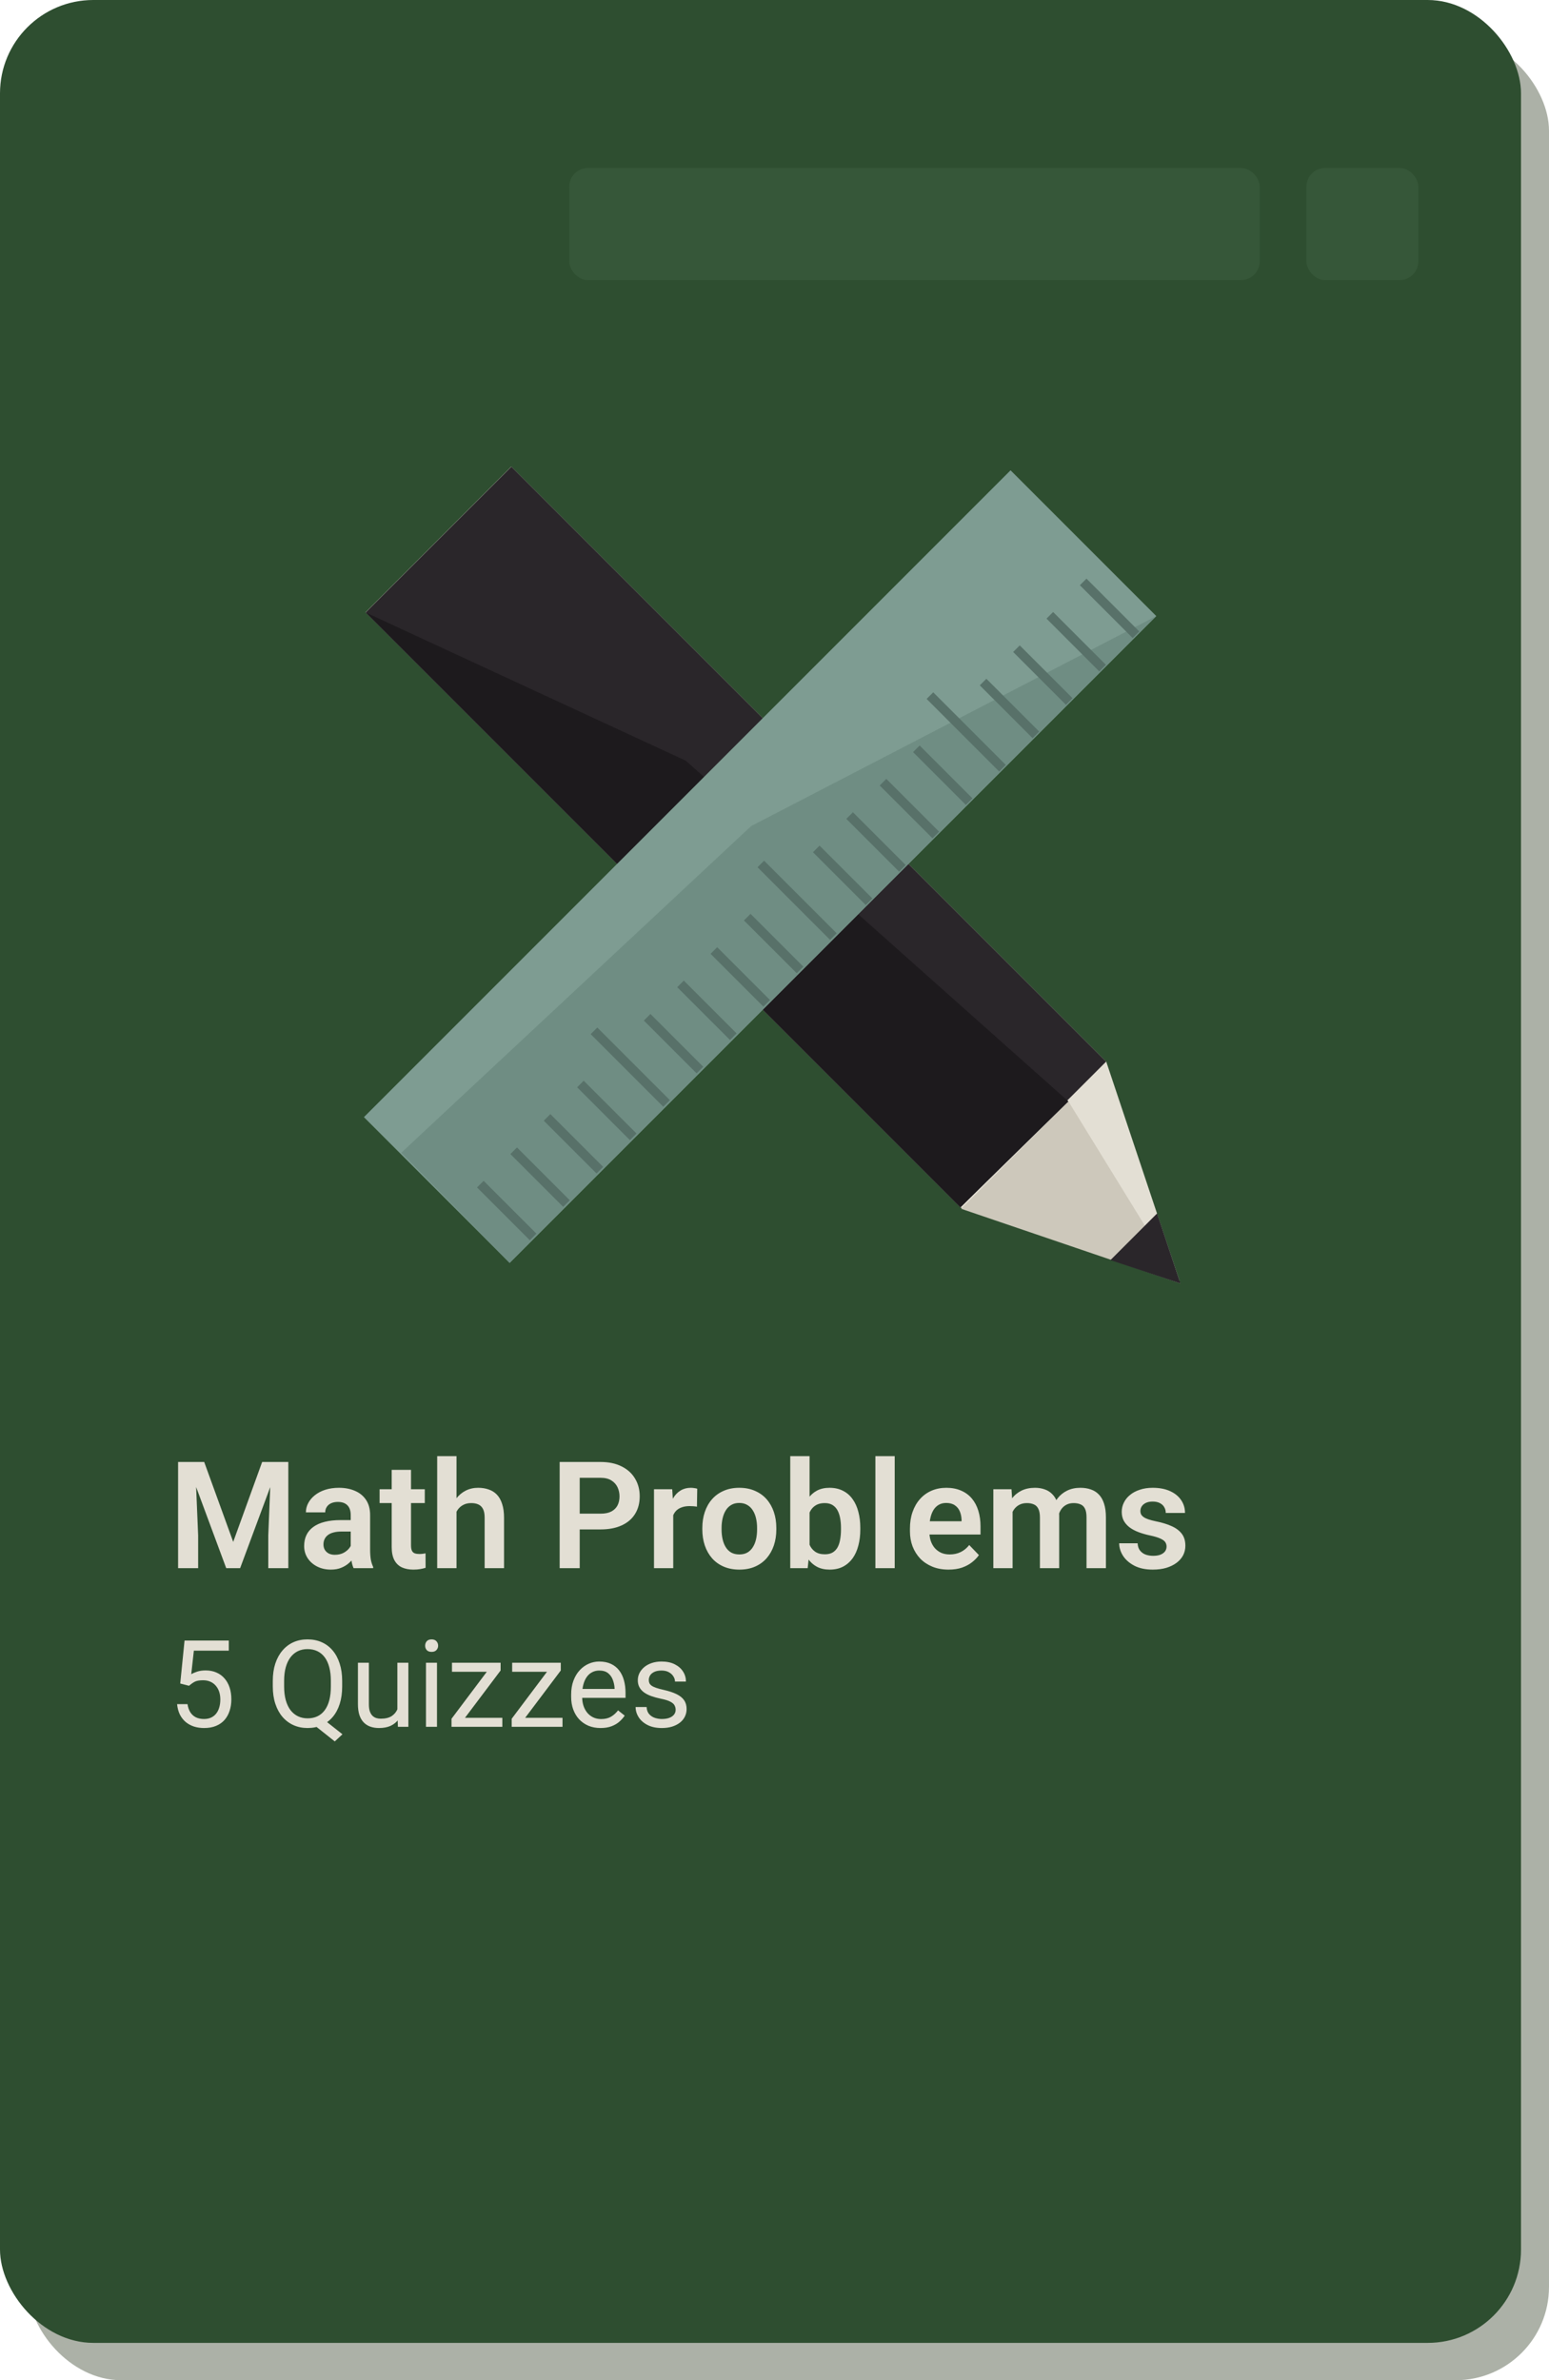 <svg width="166" height="255" viewBox="0 0 166 255" fill="none" xmlns="http://www.w3.org/2000/svg">
<rect x="3" y="4" width="163" height="251" rx="10" fill="#ACB1A7"/>
<rect width="163" height="251" rx="10" fill="#2E4E30"/>
<rect x="61" y="18" width="74" height="12" rx="2" fill="#4C6D4E" fill-opacity="0.3"/>
<rect x="140" y="18" width="12" height="12" rx="2" fill="#4C6D4E" fill-opacity="0.3"/>
<path d="M39.178 65.605L54.794 49.989L118.555 113.75L126.404 137.216L102.939 129.367L39.178 65.605Z" fill="#E3DFD4"/>
<path d="M103 129.5L114.5 118L126.5 137.5L103 129.5Z" fill="#CDC8BB"/>
<path d="M119 135L124 130L126.5 137.5L119 135Z" fill="#2A262A"/>
<path d="M54.805 50L39.189 65.617L102.922 129.35L118.539 113.733L54.805 50Z" fill="#2A262A"/>
<path d="M73.5 81.5L39.189 65.617L102.922 129.35L114.5 118L73.5 81.5Z" fill="#1D1A1D"/>
<rect x="108.296" y="50.386" width="22.085" height="97.999" transform="rotate(45 108.296 50.386)" fill="#7E9C92"/>
<path d="M80.5 88.5L123.912 66.002L54.616 135.298L43 123.5L80.5 88.5Z" fill="#6F8D83"/>
<line x1="81.533" y1="92.559" x2="89.311" y2="100.337" stroke="#587169"/>
<line x1="80.079" y1="98.256" x2="85.736" y2="103.912" stroke="#587169"/>
<line x1="76.504" y1="101.831" x2="82.16" y2="107.488" stroke="#587169"/>
<line x1="72.928" y1="105.406" x2="78.585" y2="111.063" stroke="#587169"/>
<line x1="69.353" y1="108.982" x2="75.009" y2="114.639" stroke="#587169"/>
<line x1="63.656" y1="110.436" x2="71.434" y2="118.214" stroke="#587169"/>
<line x1="62.202" y1="116.133" x2="67.858" y2="121.79" stroke="#587169"/>
<line x1="58.626" y1="119.709" x2="64.283" y2="125.366" stroke="#587169"/>
<line x1="55.05" y1="123.284" x2="60.707" y2="128.941" stroke="#587169"/>
<line x1="51.475" y1="126.86" x2="57.132" y2="132.517" stroke="#587169"/>
<line x1="116.079" y1="62.343" x2="121.736" y2="68" stroke="#587169"/>
<line x1="112.504" y1="65.919" x2="118.16" y2="71.576" stroke="#587169"/>
<line x1="108.928" y1="69.494" x2="114.585" y2="75.151" stroke="#587169"/>
<line x1="105.353" y1="73.07" x2="111.009" y2="78.727" stroke="#587169"/>
<line x1="99.656" y1="74.524" x2="107.434" y2="82.302" stroke="#587169"/>
<line x1="98.201" y1="80.221" x2="103.858" y2="85.878" stroke="#587169"/>
<line x1="94.626" y1="83.796" x2="100.283" y2="89.453" stroke="#587169"/>
<line x1="91.05" y1="87.372" x2="96.707" y2="93.029" stroke="#587169"/>
<line x1="87.475" y1="90.948" x2="93.132" y2="96.604" stroke="#587169"/>
<path d="M20.023 156.625H21.883L24.992 165.188L28.094 156.625H29.961L25.734 168H24.242L20.023 156.625ZM19.086 156.625H20.906L21.234 164.492V168H19.086V156.625ZM29.07 156.625H30.898V168H28.75V164.492L29.07 156.625ZM37.586 166.203V162.305C37.586 162.018 37.536 161.771 37.438 161.562C37.339 161.354 37.188 161.193 36.984 161.078C36.781 160.964 36.523 160.906 36.211 160.906C35.935 160.906 35.693 160.953 35.484 161.047C35.281 161.141 35.125 161.273 35.016 161.445C34.906 161.612 34.852 161.805 34.852 162.023H32.781C32.781 161.674 32.865 161.344 33.031 161.031C33.198 160.714 33.435 160.432 33.742 160.188C34.055 159.938 34.427 159.742 34.859 159.602C35.297 159.461 35.786 159.391 36.328 159.391C36.969 159.391 37.539 159.5 38.039 159.719C38.544 159.932 38.94 160.255 39.227 160.688C39.518 161.12 39.664 161.664 39.664 162.32V166.008C39.664 166.43 39.69 166.792 39.742 167.094C39.8 167.391 39.883 167.648 39.992 167.867V168H37.891C37.792 167.786 37.716 167.516 37.664 167.188C37.612 166.854 37.586 166.526 37.586 166.203ZM37.875 162.852L37.891 164.078H36.586C36.263 164.078 35.979 164.112 35.734 164.18C35.49 164.242 35.289 164.336 35.133 164.461C34.977 164.581 34.859 164.727 34.781 164.898C34.703 165.065 34.664 165.255 34.664 165.469C34.664 165.677 34.711 165.865 34.805 166.031C34.904 166.198 35.044 166.331 35.227 166.43C35.414 166.523 35.633 166.57 35.883 166.57C36.247 166.57 36.565 166.497 36.836 166.352C37.107 166.201 37.318 166.018 37.469 165.805C37.62 165.591 37.7 165.388 37.711 165.195L38.305 166.086C38.232 166.299 38.122 166.526 37.977 166.766C37.831 167.005 37.643 167.229 37.414 167.438C37.185 167.646 36.909 167.818 36.586 167.953C36.263 168.089 35.888 168.156 35.461 168.156C34.914 168.156 34.425 168.047 33.992 167.828C33.56 167.609 33.219 167.31 32.969 166.93C32.719 166.549 32.594 166.117 32.594 165.633C32.594 165.185 32.677 164.789 32.844 164.445C33.01 164.102 33.258 163.812 33.586 163.578C33.914 163.339 34.32 163.159 34.805 163.039C35.294 162.914 35.854 162.852 36.484 162.852H37.875ZM45.523 159.547V161.031H40.68V159.547H45.523ZM41.977 157.469H44.047V165.562C44.047 165.812 44.081 166.005 44.148 166.141C44.216 166.276 44.318 166.367 44.453 166.414C44.589 166.461 44.75 166.484 44.938 166.484C45.073 166.484 45.198 166.477 45.312 166.461C45.427 166.445 45.523 166.43 45.602 166.414L45.609 167.961C45.438 168.018 45.242 168.065 45.023 168.102C44.81 168.138 44.568 168.156 44.297 168.156C43.833 168.156 43.427 168.078 43.078 167.922C42.729 167.76 42.458 167.503 42.266 167.148C42.073 166.789 41.977 166.315 41.977 165.727V157.469ZM48.922 156V168H46.852V156H48.922ZM48.594 163.469H47.984C47.984 162.88 48.062 162.339 48.219 161.844C48.375 161.349 48.596 160.919 48.883 160.555C49.169 160.185 49.51 159.898 49.906 159.695C50.307 159.492 50.75 159.391 51.234 159.391C51.651 159.391 52.029 159.451 52.367 159.57C52.711 159.685 53.005 159.87 53.25 160.125C53.495 160.38 53.682 160.714 53.812 161.125C53.948 161.531 54.016 162.026 54.016 162.609V168H51.938V162.594C51.938 162.203 51.88 161.896 51.766 161.672C51.651 161.443 51.487 161.279 51.273 161.18C51.065 161.081 50.807 161.031 50.5 161.031C50.167 161.031 49.88 161.096 49.641 161.227C49.401 161.352 49.203 161.526 49.047 161.75C48.896 161.974 48.781 162.232 48.703 162.523C48.63 162.815 48.594 163.13 48.594 163.469ZM64.352 163.852H61.422V162.164H64.352C64.831 162.164 65.219 162.086 65.516 161.93C65.818 161.768 66.039 161.549 66.18 161.273C66.32 160.992 66.391 160.672 66.391 160.312C66.391 159.964 66.32 159.638 66.18 159.336C66.039 159.034 65.818 158.789 65.516 158.602C65.219 158.414 64.831 158.32 64.352 158.32H62.125V168H59.977V156.625H64.352C65.237 156.625 65.992 156.784 66.617 157.102C67.247 157.414 67.727 157.849 68.055 158.406C68.388 158.958 68.555 159.589 68.555 160.297C68.555 161.031 68.388 161.664 68.055 162.195C67.727 162.727 67.247 163.135 66.617 163.422C65.992 163.708 65.237 163.852 64.352 163.852ZM72.148 161.273V168H70.086V159.547H72.039L72.148 161.273ZM74.719 159.492L74.688 161.414C74.573 161.393 74.443 161.378 74.297 161.367C74.156 161.357 74.023 161.352 73.898 161.352C73.581 161.352 73.302 161.396 73.062 161.484C72.823 161.568 72.622 161.69 72.461 161.852C72.305 162.013 72.185 162.211 72.102 162.445C72.018 162.674 71.971 162.935 71.961 163.227L71.516 163.172C71.516 162.635 71.57 162.138 71.68 161.68C71.789 161.221 71.948 160.82 72.156 160.477C72.365 160.133 72.625 159.867 72.938 159.68C73.255 159.487 73.62 159.391 74.031 159.391C74.146 159.391 74.268 159.401 74.398 159.422C74.534 159.438 74.641 159.461 74.719 159.492ZM75.266 163.859V163.695C75.266 163.076 75.354 162.505 75.531 161.984C75.708 161.458 75.966 161.003 76.305 160.617C76.643 160.232 77.057 159.932 77.547 159.719C78.037 159.5 78.594 159.391 79.219 159.391C79.854 159.391 80.417 159.5 80.906 159.719C81.401 159.932 81.818 160.232 82.156 160.617C82.495 161.003 82.753 161.458 82.93 161.984C83.107 162.505 83.195 163.076 83.195 163.695V163.859C83.195 164.474 83.107 165.044 82.93 165.57C82.753 166.091 82.495 166.547 82.156 166.938C81.818 167.323 81.404 167.622 80.914 167.836C80.424 168.049 79.865 168.156 79.234 168.156C78.609 168.156 78.049 168.049 77.555 167.836C77.06 167.622 76.643 167.323 76.305 166.938C75.966 166.547 75.708 166.091 75.531 165.57C75.354 165.044 75.266 164.474 75.266 163.859ZM77.328 163.695V163.859C77.328 164.229 77.365 164.576 77.438 164.898C77.51 165.221 77.622 165.505 77.773 165.75C77.924 165.995 78.12 166.188 78.359 166.328C78.604 166.464 78.896 166.531 79.234 166.531C79.568 166.531 79.854 166.464 80.094 166.328C80.333 166.188 80.529 165.995 80.68 165.75C80.836 165.505 80.951 165.221 81.023 164.898C81.096 164.576 81.133 164.229 81.133 163.859V163.695C81.133 163.331 81.096 162.99 81.023 162.672C80.951 162.349 80.836 162.065 80.68 161.82C80.529 161.57 80.331 161.375 80.086 161.234C79.846 161.089 79.557 161.016 79.219 161.016C78.885 161.016 78.599 161.089 78.359 161.234C78.12 161.375 77.924 161.57 77.773 161.82C77.622 162.065 77.51 162.349 77.438 162.672C77.365 162.99 77.328 163.331 77.328 163.695ZM84.688 156H86.758V166.133L86.555 168H84.688V156ZM92.195 163.688V163.852C92.195 164.482 92.125 165.06 91.984 165.586C91.849 166.112 91.643 166.568 91.367 166.953C91.091 167.333 90.747 167.63 90.336 167.844C89.93 168.052 89.453 168.156 88.906 168.156C88.385 168.156 87.932 168.055 87.547 167.852C87.167 167.648 86.846 167.362 86.586 166.992C86.326 166.617 86.117 166.177 85.961 165.672C85.805 165.161 85.688 164.604 85.609 164V163.555C85.688 162.945 85.805 162.388 85.961 161.883C86.117 161.378 86.326 160.938 86.586 160.562C86.846 160.188 87.167 159.898 87.547 159.695C87.927 159.492 88.375 159.391 88.891 159.391C89.443 159.391 89.924 159.497 90.336 159.711C90.753 159.919 91.096 160.216 91.367 160.602C91.643 160.982 91.849 161.435 91.984 161.961C92.125 162.482 92.195 163.057 92.195 163.688ZM90.125 163.852V163.688C90.125 163.328 90.096 162.99 90.039 162.672C89.982 162.349 89.888 162.065 89.758 161.82C89.628 161.576 89.451 161.383 89.227 161.242C89.003 161.102 88.721 161.031 88.383 161.031C88.06 161.031 87.784 161.086 87.555 161.195C87.331 161.305 87.143 161.456 86.992 161.648C86.846 161.841 86.732 162.068 86.648 162.328C86.57 162.589 86.518 162.87 86.492 163.172V164.391C86.529 164.792 86.615 165.154 86.75 165.477C86.885 165.794 87.086 166.047 87.352 166.234C87.622 166.422 87.971 166.516 88.398 166.516C88.732 166.516 89.01 166.451 89.234 166.32C89.458 166.185 89.635 165.997 89.766 165.758C89.896 165.513 89.987 165.229 90.039 164.906C90.096 164.583 90.125 164.232 90.125 163.852ZM95.883 156V168H93.812V156H95.883ZM101.648 168.156C101.008 168.156 100.432 168.052 99.922 167.844C99.412 167.635 98.977 167.346 98.617 166.977C98.263 166.602 97.99 166.167 97.797 165.672C97.609 165.172 97.516 164.635 97.516 164.062V163.75C97.516 163.099 97.609 162.508 97.797 161.977C97.984 161.44 98.25 160.979 98.594 160.594C98.938 160.208 99.349 159.911 99.828 159.703C100.307 159.495 100.836 159.391 101.414 159.391C102.013 159.391 102.542 159.492 103 159.695C103.458 159.893 103.841 160.174 104.148 160.539C104.456 160.904 104.688 161.341 104.844 161.852C105 162.357 105.078 162.917 105.078 163.531V164.398H98.453V162.977H103.047V162.82C103.036 162.492 102.974 162.193 102.859 161.922C102.745 161.646 102.568 161.427 102.328 161.266C102.089 161.099 101.779 161.016 101.398 161.016C101.091 161.016 100.823 161.083 100.594 161.219C100.37 161.349 100.182 161.536 100.031 161.781C99.885 162.021 99.776 162.307 99.703 162.641C99.63 162.974 99.594 163.344 99.594 163.75V164.062C99.594 164.417 99.641 164.745 99.734 165.047C99.833 165.349 99.977 165.612 100.164 165.836C100.357 166.055 100.586 166.227 100.852 166.352C101.122 166.471 101.43 166.531 101.773 166.531C102.206 166.531 102.596 166.448 102.945 166.281C103.299 166.109 103.607 165.857 103.867 165.523L104.906 166.602C104.729 166.862 104.49 167.112 104.188 167.352C103.891 167.591 103.531 167.786 103.109 167.938C102.688 168.083 102.201 168.156 101.648 168.156ZM108.516 161.281V168H106.453V159.547H108.398L108.516 161.281ZM108.211 163.469H107.578C107.578 162.88 107.648 162.339 107.789 161.844C107.935 161.349 108.148 160.919 108.43 160.555C108.711 160.185 109.057 159.898 109.469 159.695C109.885 159.492 110.367 159.391 110.914 159.391C111.294 159.391 111.643 159.448 111.961 159.562C112.279 159.672 112.552 159.846 112.781 160.086C113.016 160.32 113.195 160.628 113.32 161.008C113.445 161.383 113.508 161.833 113.508 162.359V168H111.445V162.57C111.445 162.174 111.388 161.865 111.273 161.641C111.164 161.417 111.005 161.26 110.797 161.172C110.589 161.078 110.339 161.031 110.047 161.031C109.724 161.031 109.445 161.096 109.211 161.227C108.982 161.352 108.792 161.526 108.641 161.75C108.495 161.974 108.385 162.232 108.312 162.523C108.245 162.815 108.211 163.13 108.211 163.469ZM113.352 163.086L112.5 163.242C112.505 162.711 112.578 162.214 112.719 161.75C112.859 161.281 113.065 160.872 113.336 160.523C113.612 160.169 113.953 159.893 114.359 159.695C114.771 159.492 115.245 159.391 115.781 159.391C116.198 159.391 116.573 159.451 116.906 159.57C117.245 159.685 117.534 159.87 117.773 160.125C118.013 160.375 118.195 160.701 118.32 161.102C118.451 161.503 118.516 161.992 118.516 162.57V168H116.438V162.562C116.438 162.151 116.38 161.836 116.266 161.617C116.156 161.398 115.997 161.247 115.789 161.164C115.581 161.076 115.336 161.031 115.055 161.031C114.768 161.031 114.518 161.086 114.305 161.195C114.096 161.299 113.919 161.445 113.773 161.633C113.633 161.82 113.526 162.039 113.453 162.289C113.385 162.534 113.352 162.799 113.352 163.086ZM125.016 165.688C125.016 165.51 124.969 165.352 124.875 165.211C124.781 165.07 124.604 164.943 124.344 164.828C124.089 164.708 123.714 164.596 123.219 164.492C122.781 164.398 122.378 164.281 122.008 164.141C121.638 164 121.32 163.831 121.055 163.633C120.789 163.43 120.581 163.193 120.43 162.922C120.284 162.646 120.211 162.328 120.211 161.969C120.211 161.62 120.286 161.292 120.438 160.984C120.589 160.672 120.807 160.398 121.094 160.164C121.38 159.924 121.729 159.737 122.141 159.602C122.552 159.461 123.016 159.391 123.531 159.391C124.25 159.391 124.867 159.508 125.383 159.742C125.904 159.977 126.302 160.299 126.578 160.711C126.854 161.117 126.992 161.576 126.992 162.086H124.93C124.93 161.862 124.878 161.659 124.773 161.477C124.674 161.294 124.521 161.148 124.312 161.039C124.104 160.924 123.841 160.867 123.523 160.867C123.237 160.867 122.995 160.914 122.797 161.008C122.604 161.102 122.458 161.224 122.359 161.375C122.26 161.526 122.211 161.693 122.211 161.875C122.211 162.01 122.237 162.133 122.289 162.242C122.346 162.346 122.438 162.443 122.562 162.531C122.688 162.62 122.857 162.701 123.07 162.773C123.289 162.846 123.557 162.917 123.875 162.984C124.505 163.109 125.055 163.276 125.523 163.484C125.997 163.688 126.367 163.958 126.633 164.297C126.898 164.635 127.031 165.068 127.031 165.594C127.031 165.969 126.951 166.312 126.789 166.625C126.628 166.932 126.393 167.201 126.086 167.43C125.779 167.659 125.411 167.839 124.984 167.969C124.557 168.094 124.076 168.156 123.539 168.156C122.763 168.156 122.107 168.018 121.57 167.742C121.034 167.461 120.628 167.107 120.352 166.68C120.076 166.247 119.938 165.799 119.938 165.336H121.914C121.93 165.664 122.018 165.927 122.18 166.125C122.341 166.323 122.544 166.466 122.789 166.555C123.039 166.638 123.302 166.68 123.578 166.68C123.891 166.68 124.154 166.638 124.367 166.555C124.581 166.466 124.742 166.349 124.852 166.203C124.961 166.052 125.016 165.88 125.016 165.688Z" fill="#E3DFD4"/>
<path d="M20.253 180.601L19.314 180.36L19.777 175.758H24.519V176.843H20.774L20.495 179.357C20.664 179.26 20.878 179.169 21.136 179.084C21.398 178.999 21.699 178.957 22.037 178.957C22.465 178.957 22.848 179.031 23.186 179.179C23.525 179.323 23.812 179.53 24.049 179.801C24.291 180.072 24.475 180.398 24.602 180.779C24.729 181.16 24.792 181.585 24.792 182.055C24.792 182.499 24.731 182.907 24.608 183.28C24.489 183.652 24.31 183.978 24.068 184.257C23.827 184.532 23.523 184.746 23.154 184.898C22.79 185.051 22.361 185.127 21.866 185.127C21.493 185.127 21.14 185.076 20.806 184.975C20.476 184.869 20.179 184.71 19.917 184.499C19.659 184.283 19.447 184.016 19.282 183.699C19.121 183.377 19.02 183 18.977 182.569H20.095C20.145 182.916 20.247 183.208 20.399 183.445C20.552 183.682 20.751 183.862 20.996 183.984C21.246 184.103 21.536 184.162 21.866 184.162C22.145 184.162 22.393 184.113 22.608 184.016C22.824 183.919 23.006 183.779 23.154 183.597C23.302 183.415 23.415 183.195 23.491 182.937C23.571 182.679 23.611 182.389 23.611 182.067C23.611 181.775 23.571 181.505 23.491 181.255C23.41 181.005 23.29 180.787 23.129 180.601C22.972 180.415 22.78 180.271 22.551 180.169C22.323 180.064 22.06 180.011 21.764 180.011C21.371 180.011 21.072 180.064 20.869 180.169C20.67 180.275 20.465 180.419 20.253 180.601ZM34.352 183.94L36.7 185.8L35.875 186.562L33.565 184.727L34.352 183.94ZM36.669 180.087V180.671C36.669 181.365 36.582 181.987 36.408 182.537C36.235 183.087 35.985 183.555 35.659 183.94C35.333 184.325 34.942 184.619 34.485 184.822C34.032 185.025 33.524 185.127 32.961 185.127C32.416 185.127 31.914 185.025 31.457 184.822C31.004 184.619 30.611 184.325 30.276 183.94C29.946 183.555 29.69 183.087 29.508 182.537C29.326 181.987 29.235 181.365 29.235 180.671V180.087C29.235 179.393 29.324 178.773 29.502 178.227C29.684 177.677 29.94 177.209 30.27 176.824C30.6 176.435 30.991 176.139 31.444 175.936C31.901 175.732 32.403 175.631 32.949 175.631C33.512 175.631 34.022 175.732 34.478 175.936C34.935 176.139 35.327 176.435 35.653 176.824C35.979 177.209 36.228 177.677 36.402 178.227C36.58 178.773 36.669 179.393 36.669 180.087ZM35.456 180.671V180.074C35.456 179.524 35.399 179.037 35.285 178.614C35.175 178.191 35.012 177.836 34.796 177.548C34.58 177.26 34.318 177.042 34.009 176.894C33.7 176.746 33.346 176.672 32.949 176.672C32.572 176.672 32.229 176.746 31.92 176.894C31.616 177.042 31.353 177.26 31.133 177.548C30.913 177.836 30.744 178.191 30.625 178.614C30.507 179.037 30.448 179.524 30.448 180.074V180.671C30.448 181.225 30.507 181.716 30.625 182.144C30.744 182.567 30.913 182.924 31.133 183.216C31.358 183.504 31.624 183.722 31.933 183.87C32.242 184.018 32.585 184.092 32.961 184.092C33.359 184.092 33.713 184.018 34.022 183.87C34.33 183.722 34.591 183.504 34.802 183.216C35.018 182.924 35.181 182.567 35.291 182.144C35.401 181.716 35.456 181.225 35.456 180.671ZM42.584 183.413V178.132H43.765V185H42.642L42.584 183.413ZM42.807 181.966L43.295 181.953C43.295 182.41 43.247 182.833 43.149 183.223C43.056 183.608 42.904 183.942 42.692 184.226C42.481 184.509 42.204 184.731 41.861 184.892C41.518 185.049 41.101 185.127 40.61 185.127C40.276 185.127 39.969 185.078 39.69 184.981C39.415 184.884 39.178 184.733 38.979 184.53C38.78 184.327 38.626 184.063 38.516 183.737C38.41 183.411 38.357 183.02 38.357 182.562V178.132H39.531V182.575C39.531 182.884 39.565 183.14 39.633 183.343C39.705 183.542 39.8 183.701 39.919 183.819C40.041 183.934 40.177 184.014 40.325 184.061C40.477 184.107 40.634 184.13 40.794 184.13C41.294 184.13 41.69 184.035 41.981 183.845C42.273 183.65 42.483 183.39 42.61 183.064C42.741 182.734 42.807 182.368 42.807 181.966ZM46.831 178.132V185H45.65V178.132H46.831ZM45.562 176.31C45.562 176.12 45.619 175.959 45.733 175.828C45.851 175.696 46.025 175.631 46.253 175.631C46.478 175.631 46.649 175.696 46.768 175.828C46.89 175.959 46.952 176.12 46.952 176.31C46.952 176.492 46.89 176.649 46.768 176.78C46.649 176.907 46.478 176.97 46.253 176.97C46.025 176.97 45.851 176.907 45.733 176.78C45.619 176.649 45.562 176.492 45.562 176.31ZM53.833 184.035V185H48.837V184.035H53.833ZM53.648 178.963L49.103 185H48.386V184.137L52.899 178.132H53.648V178.963ZM53.128 178.132V179.103H48.437V178.132H53.128ZM60.282 184.035V185H55.286V184.035H60.282ZM60.098 178.963L55.553 185H54.835V184.137L59.349 178.132H60.098V178.963ZM59.577 178.132V179.103H54.886V178.132H59.577ZM64.363 185.127C63.885 185.127 63.451 185.047 63.062 184.886C62.677 184.721 62.345 184.49 62.065 184.194C61.79 183.898 61.579 183.546 61.431 183.14C61.283 182.734 61.209 182.29 61.209 181.807V181.541C61.209 180.982 61.291 180.485 61.456 180.049C61.621 179.609 61.845 179.236 62.129 178.932C62.412 178.627 62.734 178.396 63.094 178.24C63.453 178.083 63.826 178.005 64.211 178.005C64.702 178.005 65.125 178.09 65.481 178.259C65.84 178.428 66.134 178.665 66.363 178.97C66.591 179.27 66.761 179.626 66.871 180.036C66.981 180.442 67.036 180.887 67.036 181.369V181.896H61.907V180.938H65.861V180.849C65.844 180.544 65.781 180.248 65.671 179.96C65.565 179.672 65.396 179.435 65.163 179.249C64.93 179.063 64.613 178.97 64.211 178.97C63.944 178.97 63.699 179.027 63.475 179.141C63.25 179.251 63.058 179.416 62.897 179.636C62.736 179.856 62.611 180.125 62.523 180.442C62.434 180.76 62.389 181.126 62.389 181.541V181.807C62.389 182.133 62.434 182.44 62.523 182.728C62.616 183.011 62.749 183.261 62.922 183.477C63.1 183.692 63.314 183.862 63.563 183.984C63.817 184.107 64.105 184.168 64.427 184.168C64.841 184.168 65.193 184.084 65.481 183.915C65.768 183.745 66.02 183.519 66.236 183.235L66.947 183.8C66.799 184.025 66.61 184.238 66.382 184.441C66.153 184.645 65.872 184.81 65.538 184.937C65.207 185.063 64.816 185.127 64.363 185.127ZM72.406 183.178C72.406 183.009 72.368 182.852 72.291 182.708C72.22 182.56 72.069 182.427 71.841 182.309C71.617 182.186 71.278 182.08 70.825 181.991C70.444 181.911 70.099 181.816 69.79 181.706C69.486 181.596 69.226 181.462 69.01 181.306C68.798 181.149 68.635 180.965 68.521 180.753C68.407 180.542 68.35 180.294 68.35 180.011C68.35 179.74 68.409 179.484 68.527 179.243C68.65 179.001 68.822 178.788 69.041 178.602C69.266 178.415 69.534 178.269 69.848 178.164C70.161 178.058 70.51 178.005 70.895 178.005C71.445 178.005 71.915 178.102 72.304 178.297C72.694 178.492 72.992 178.752 73.199 179.078C73.407 179.399 73.51 179.757 73.51 180.15H72.336C72.336 179.96 72.279 179.776 72.165 179.598C72.055 179.416 71.892 179.266 71.676 179.147C71.464 179.029 71.204 178.97 70.895 178.97C70.569 178.97 70.305 179.021 70.102 179.122C69.903 179.219 69.757 179.344 69.664 179.497C69.575 179.649 69.53 179.81 69.53 179.979C69.53 180.106 69.551 180.22 69.594 180.322C69.64 180.419 69.721 180.51 69.835 180.595C69.949 180.675 70.11 180.751 70.317 180.823C70.525 180.895 70.789 180.967 71.111 181.039C71.674 181.166 72.137 181.318 72.501 181.496C72.865 181.674 73.136 181.892 73.314 182.15C73.491 182.408 73.58 182.721 73.58 183.089C73.58 183.39 73.517 183.665 73.39 183.915C73.267 184.164 73.087 184.38 72.85 184.562C72.617 184.74 72.338 184.879 72.012 184.981C71.691 185.078 71.329 185.127 70.927 185.127C70.322 185.127 69.81 185.019 69.391 184.803C68.972 184.587 68.654 184.308 68.439 183.965C68.223 183.623 68.115 183.261 68.115 182.88H69.295C69.312 183.201 69.405 183.458 69.575 183.648C69.744 183.834 69.951 183.967 70.197 184.048C70.442 184.124 70.686 184.162 70.927 184.162C71.248 184.162 71.517 184.12 71.733 184.035C71.953 183.951 72.12 183.834 72.234 183.686C72.349 183.538 72.406 183.369 72.406 183.178Z" fill="#E3DFD4"/>
</svg>
